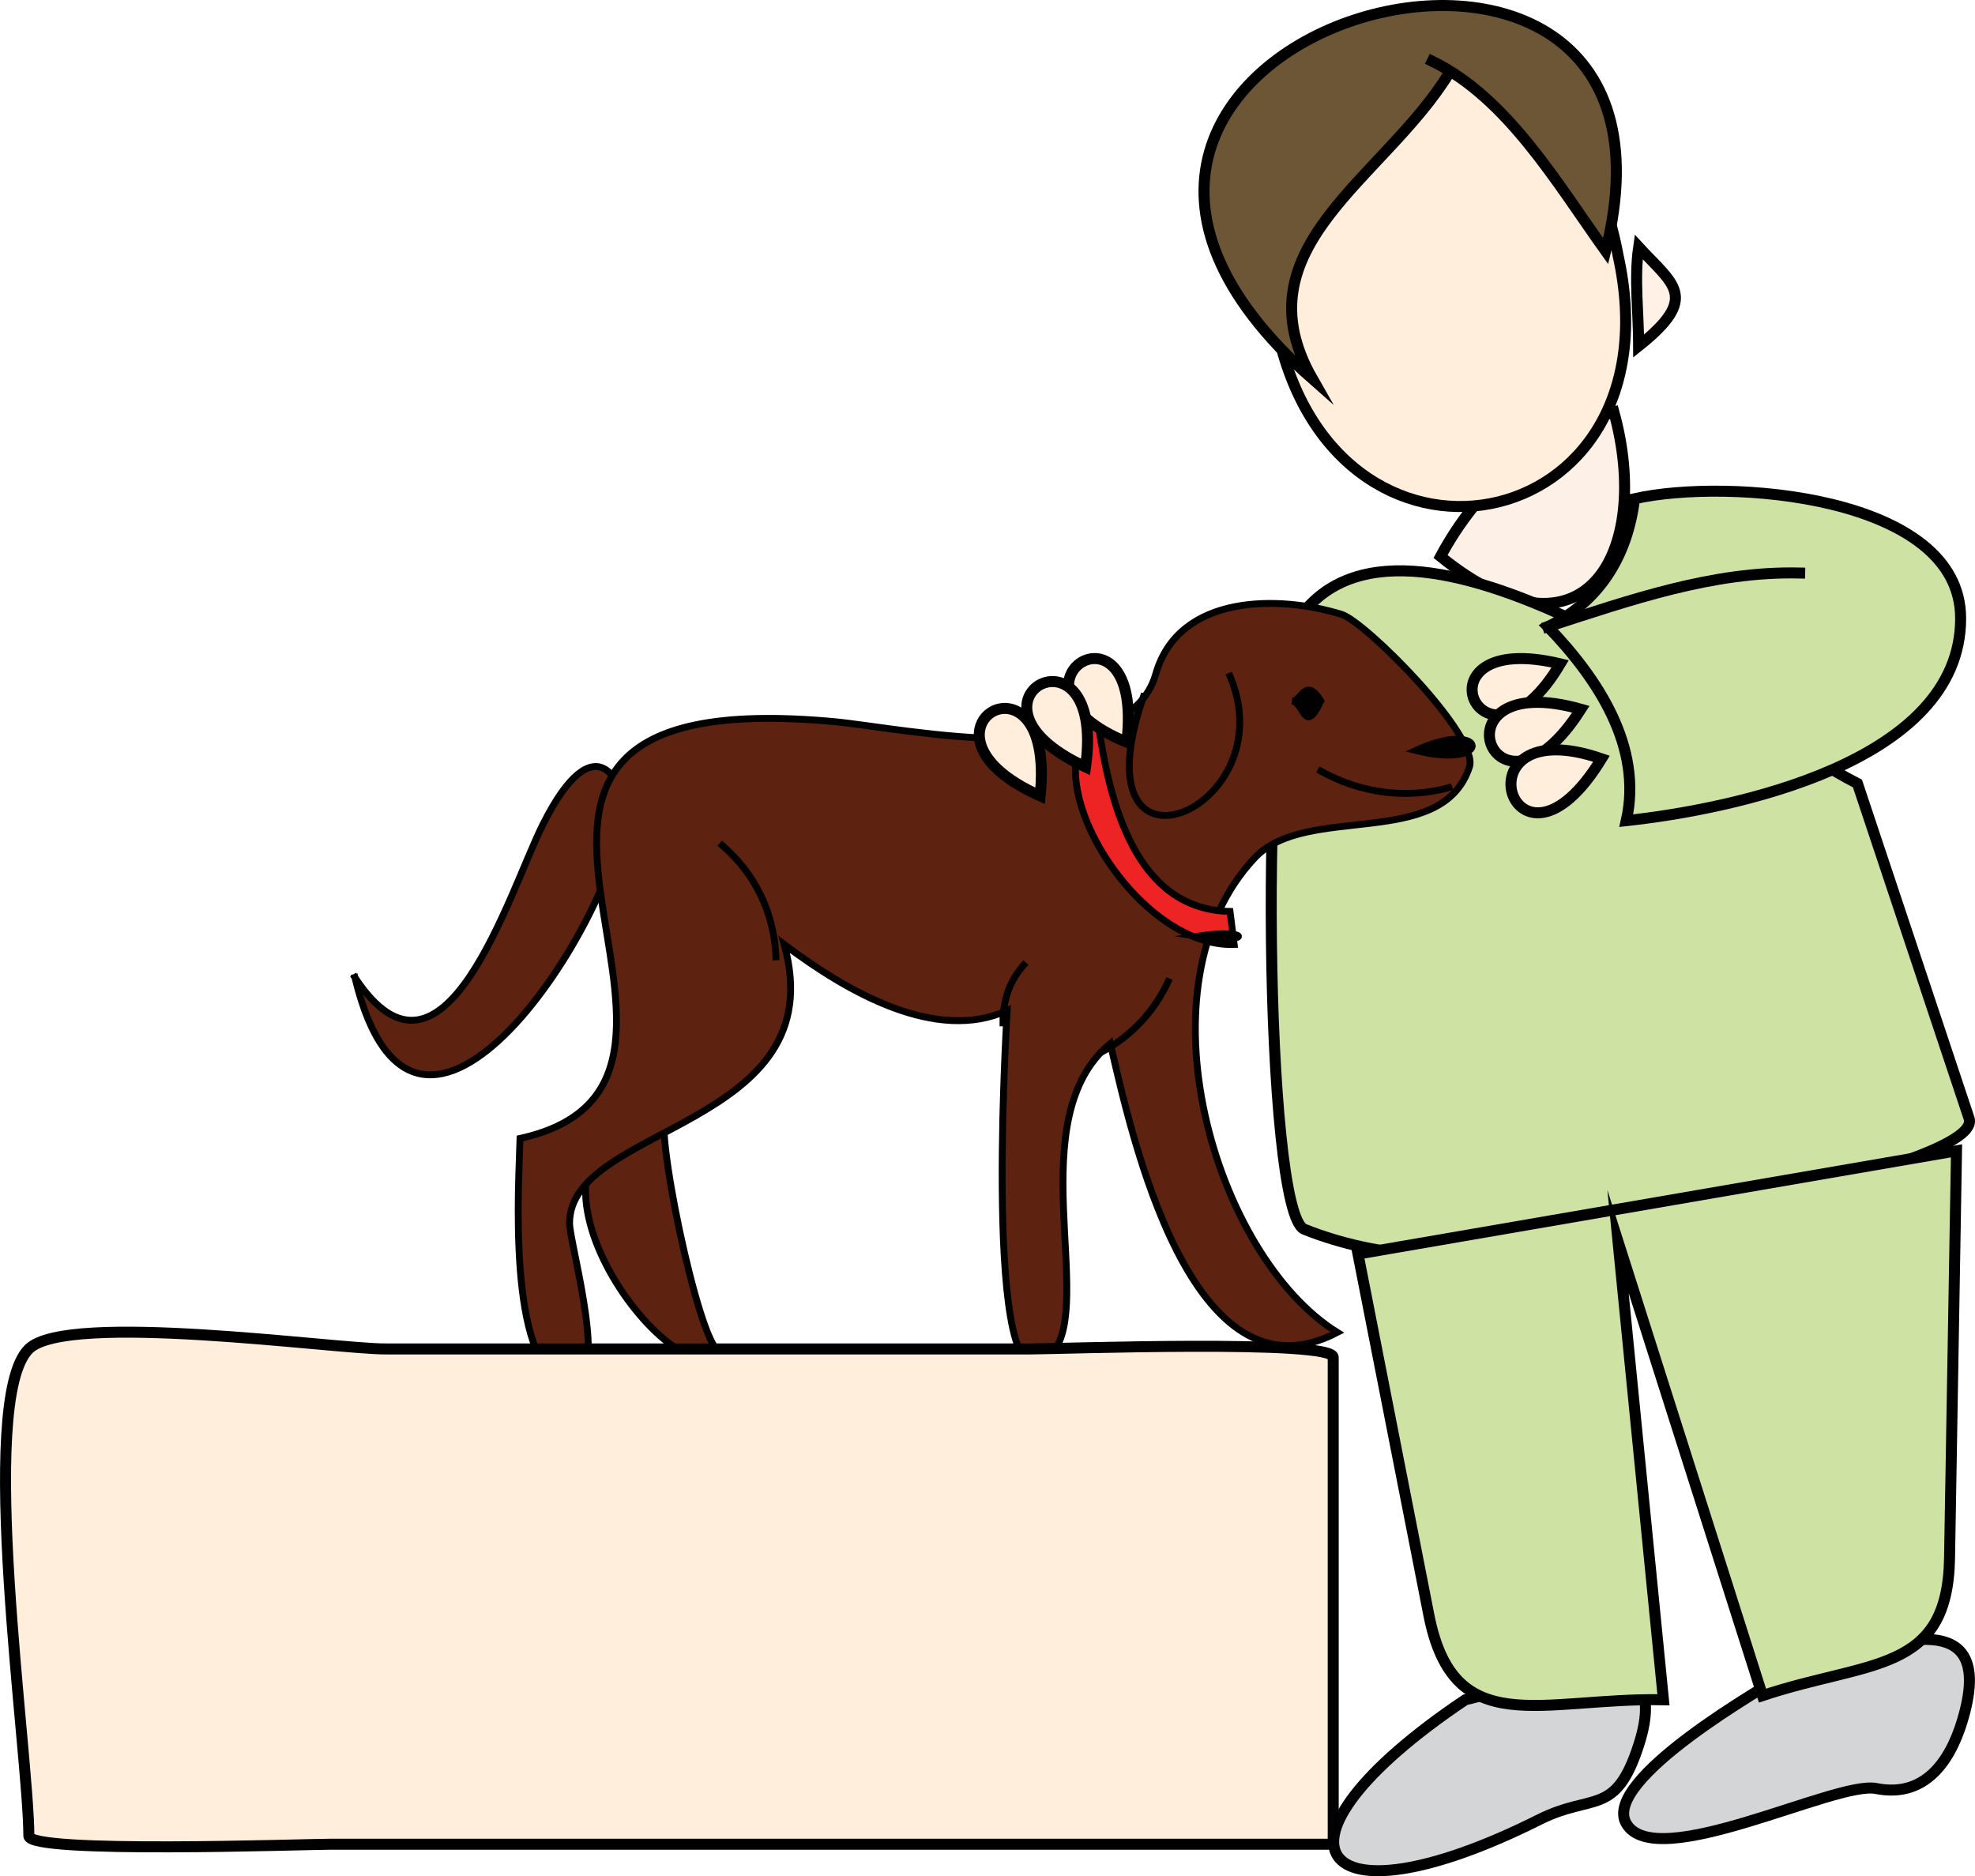 <svg xmlns="http://www.w3.org/2000/svg" xmlns:xlink="http://www.w3.org/1999/xlink" version="1.1" id="Layer_1" x="0px" y="0px" enable-background="new 0 0 822.05 841.89" xml:space="preserve" viewBox="228.01 253.26 358.85 340.95">
<path fill-rule="evenodd" clip-rule="evenodd" fill="#FDF0E6" stroke="#000000" stroke-width="2" stroke-linecap="square" stroke-miterlimit="10" d="  M521.25,328.14c7.02,25.487-5.332,47.451-31.5,26.25C496.521,341.788,507.43,332.057,521.25,328.14z"/>
<path fill-rule="evenodd" clip-rule="evenodd" fill="#CEE3A3" stroke="#000000" stroke-width="2" stroke-linecap="square" stroke-miterlimit="10" d="  M565.5,395.64c6.76,20.28,13.52,40.56,20.28,60.84c1.86,5.581-28.053,12.526-33.392,14.021  c-27.104,7.589-59.979,17.103-87.389,6.139c-7.322-2.929-8.112-100.077-1.5-110.25C482.729,336.805,545.713,385.599,565.5,395.64z"/>
<path fill-rule="evenodd" clip-rule="evenodd" fill="#FFEEDC" stroke="#000000" stroke-width="2" stroke-linecap="square" stroke-miterlimit="10" d="  M522,299.64c11.543,52.064-52.593,64.316-62.25,12C450.199,259.901,512.378,247.237,522,299.64z"/>
<path fill-rule="evenodd" clip-rule="evenodd" fill="#CEE3A3" stroke="#000000" stroke-width="2" stroke-linecap="square" stroke-miterlimit="10" d="  M525,343.89c-1.315,10.666-6.526,18.74-15.75,23.25c9.176,9.537,17.265,21.897,14.25,35.25c18.967-2.047,60.75-10.428,60.75-36.75  C584.25,343.229,541.881,340.08,525,343.89z"/>
<path fill="none" stroke="#000000" stroke-width="2" stroke-linecap="square" stroke-miterlimit="10" d="M509.25,367.14  c14.898-4.804,29.911-10.125,45.75-9.75"/>
<path fill-rule="evenodd" clip-rule="evenodd" fill="#D4D5D7" stroke="#000000" stroke-width="2" stroke-linecap="square" stroke-miterlimit="10" d="  M553.5,556.89c-4.98,2.934-34.591,19.863-30,27.75c5.335,9.165,38.109-7.828,45.375-6.375c9.604,1.921,14.116-6.086,16.125-13.875  C590.737,542.14,565.978,554.083,553.5,556.89z"/>
<path fill-rule="evenodd" clip-rule="evenodd" fill="#D4D5D7" stroke="#000000" stroke-width="2" stroke-linecap="square" stroke-miterlimit="10" d="  M494.25,562.14c-38.969,26.188-27.389,42.259,13.5,21.75c9.654-4.842,13.766-0.426,18-13.5  C533.069,547.789,506.035,559.489,494.25,562.14z"/>
<path fill-rule="evenodd" clip-rule="evenodd" fill="#CEE3A3" stroke="#000000" stroke-width="2" stroke-linecap="square" stroke-miterlimit="10" d="  M474.75,481.14c4.291,21.866,8.583,43.732,12.875,65.599c4.521,23.043,20.472,14.983,42.625,15.401c-2.75-27.75-5.5-55.5-8.25-83.25  c8.75,27.5,17.5,55,26.25,82.5c19.389-6.463,33.625-3.94,33.984-24.961c0.422-24.68,0.844-49.359,1.266-74.039  C547.25,468.64,511,474.89,474.75,481.14z"/>
<path fill-rule="evenodd" clip-rule="evenodd" fill="#FFEEDC" stroke="#000000" stroke-width="2" stroke-linecap="square" stroke-miterlimit="10" d="  M511.5,373.89C497.273,397.817,484.025,367.301,511.5,373.89L511.5,373.89z"/>
<path fill-rule="evenodd" clip-rule="evenodd" fill="#FFEEDC" stroke="#000000" stroke-width="2" stroke-linecap="square" stroke-miterlimit="10" d="  M515.25,382.14C499.481,406.926,487.499,374.286,515.25,382.14L515.25,382.14z"/>
<path fill-rule="evenodd" clip-rule="evenodd" fill="#FFEEDC" stroke="#000000" stroke-width="2" stroke-linecap="square" stroke-miterlimit="10" d="  M519,391.14C502.968,417.352,491.835,381.776,519,391.14L519,391.14z"/>
<path fill-rule="evenodd" clip-rule="evenodd" fill="#FFF1E6" stroke="#000000" stroke-width="2" stroke-linecap="square" stroke-miterlimit="10" d="  M525.75,298.14c6.275,6.818,11.2,9.086,0,18C525.75,310.264,524.912,303.942,525.75,298.14z"/>
<path fill-rule="evenodd" clip-rule="evenodd" fill="#6C5635" d="M491.25,266.64c-11.769,19.137-38.41,31.619-24.75,55.5  c-70.827-62.35,73.378-103.917,53.25-23.25C512.035,288.089,494.242,263.876,491.25,266.64z"/>
<path fill="none" stroke="#000000" stroke-width="2" stroke-linecap="square" stroke-miterlimit="10" d="M491.25,266.64  c-11.769,19.137-38.41,31.619-24.75,55.5c-70.827-62.35,73.378-103.917,53.25-23.25c-8.942-12.52-17.916-27.875-31.5-34.5"/>
<path fill-rule="evenodd" clip-rule="evenodd" fill="#5D2210" d="M292.5,430.89c11.173,46.488,47.665-11.222,48.75-30  c0.298-5.152-5.017-16.966-14.625,2.25C320.526,415.338,308.625,455.372,292.5,430.89z"/>
<path fill="none" stroke="#010101" stroke-width="1.25" stroke-linecap="square" stroke-miterlimit="10" d="M292.5,430.89  c11.173,46.488,47.665-11.222,48.75-30c0.298-5.152-5.017-16.966-14.625,2.25C320.526,415.338,308.625,455.372,292.5,430.89"/>
<path fill-rule="evenodd" clip-rule="evenodd" fill="#5D2210" stroke="#010101" stroke-width="1.25" stroke-linecap="square" stroke-miterlimit="10" d="  M348.75,455.64c-1.347,6.293,7.573,47.11,10.5,42.75C351.462,509.992,314.435,460.544,348.75,455.64z"/>
<path fill-rule="evenodd" clip-rule="evenodd" fill="#5D2210" stroke="#010101" stroke-width="1.25" stroke-linecap="square" stroke-miterlimit="10" d="  M322.5,460.14c48.417-10.676-28.483-83.58,57-75.75c12.398,1.136,53.162,10.06,58.5-8.625c4.198-14.693,22.564-14.31,33.75-10.875  c4.346,1.334,25.097,22.164,23.25,27.75c-5.031,15.223-29.586,6.495-39,16.5c-21.888,23.263-7.26,72.403,15,86.25  c-26.622,13.877-37.458-36.125-41.25-52.5c-16.437,13.562-2.771,46.989-10.5,56.25c-12.853,15.401-8.48-57.786-8.248-62.25  c-12.837,5.839-28.864-3.223-40.502-12c9.201,33.348-39,32.709-39,50.625c0,3.989,8.145,31.608-0.75,28.875  C320.052,501.102,322.299,467.997,322.5,460.14z"/>
<path fill="none" stroke="#010101" stroke-width="1.25" stroke-linecap="square" stroke-miterlimit="10" d="M359.25,406.89  c6.025,5.224,9.372,12.221,9.75,20.25"/>
<path fill="none" stroke="#010101" stroke-width="1.25" stroke-linecap="square" stroke-miterlimit="10" d="M491.25,396.39  c-7.776,2.113-15.977,1.022-23.25-3"/>
<path fill-rule="evenodd" clip-rule="evenodd" fill="#010101" stroke="#010101" stroke-width="1.25" stroke-linecap="square" stroke-miterlimit="10" d="  M462.75,380.64c2.236,0.272,2.24,6.352,5.25,0C465.145,376.07,464.481,380.851,462.75,380.64z"/>
<path fill-rule="evenodd" clip-rule="evenodd" fill="#010101" stroke="#010101" stroke-width="1.25" stroke-linecap="square" stroke-miterlimit="10" d="  M485.25,389.64C499.571,393.27,498.275,383.573,485.25,389.64L485.25,389.64z"/>
<path fill="none" stroke="#010101" stroke-width="1.25" stroke-linecap="square" stroke-miterlimit="10" d="M440.25,431.64  c-2.551,5.46-6.748,9.929-12,12.75"/>
<path fill="none" stroke="#010101" stroke-width="1.25" stroke-linecap="square" stroke-miterlimit="10" d="M414.002,428.64  c-2.54,2.818-3.803,6.481-3.75,10.5"/>
<path fill="none" stroke="#010101" stroke-width="1.25" stroke-linecap="square" stroke-miterlimit="10" d="M435.75,379.89  c-12.568,36.597,26.049,20.603,15.75-3.75"/>
<path fill-rule="evenodd" clip-rule="evenodd" fill="#EE2424" stroke="#010101" stroke-width="1.25" stroke-linecap="square" stroke-miterlimit="10" d="  M427.5,384.39c2.072,14.947,6.94,34.172,24,34.5c0.25,2,0.5,4,0.75,6C434.191,425.571,414.787,393.208,427.5,384.39z"/>
<path fill-rule="evenodd" clip-rule="evenodd" fill="#F7DE59" stroke="#010101" stroke-width="1.25" stroke-linecap="square" stroke-miterlimit="10" d="  M445.5,423.39C455.731,424.945,455.374,421.868,445.5,423.39L445.5,423.39z"/>
<path fill-rule="evenodd" clip-rule="evenodd" fill="#FFEEDC" stroke="#000000" stroke-width="2" stroke-linecap="square" stroke-miterlimit="10" d="  M432.75,388.14C407.349,377.766,436.072,359.857,432.75,388.14L432.75,388.14z"/>
<path fill-rule="evenodd" clip-rule="evenodd" fill="#FFEEDC" stroke="#000000" stroke-width="2" stroke-linecap="square" stroke-miterlimit="10" d="  M425.25,392.64C399.349,380.68,429.2,364.683,425.25,392.64L425.25,392.64z"/>
<path fill-rule="evenodd" clip-rule="evenodd" fill="#FFEEDC" stroke="#000000" stroke-width="2" stroke-linecap="square" stroke-miterlimit="10" d="  M417,397.89C390.659,386.134,420.058,368.937,417,397.89L417,397.89z"/>
<path fill-rule="evenodd" clip-rule="evenodd" fill="#FFEEDC" stroke="#000000" stroke-width="2" stroke-linecap="square" stroke-miterlimit="10" d="  M470.25,588.39c-60.677,0-121.354,0-182.032,0c-4.882,0-54.968,1.783-54.968-1.516c0-14.904-9.533-79.096,0-88.484  c6.96-6.854,55.352,0,64.761,0c39.09,0,78.18,0,117.27,0c4.882,0,54.969-1.783,54.969,1.516  C470.25,529.401,470.25,558.895,470.25,588.39z"/>
</svg>